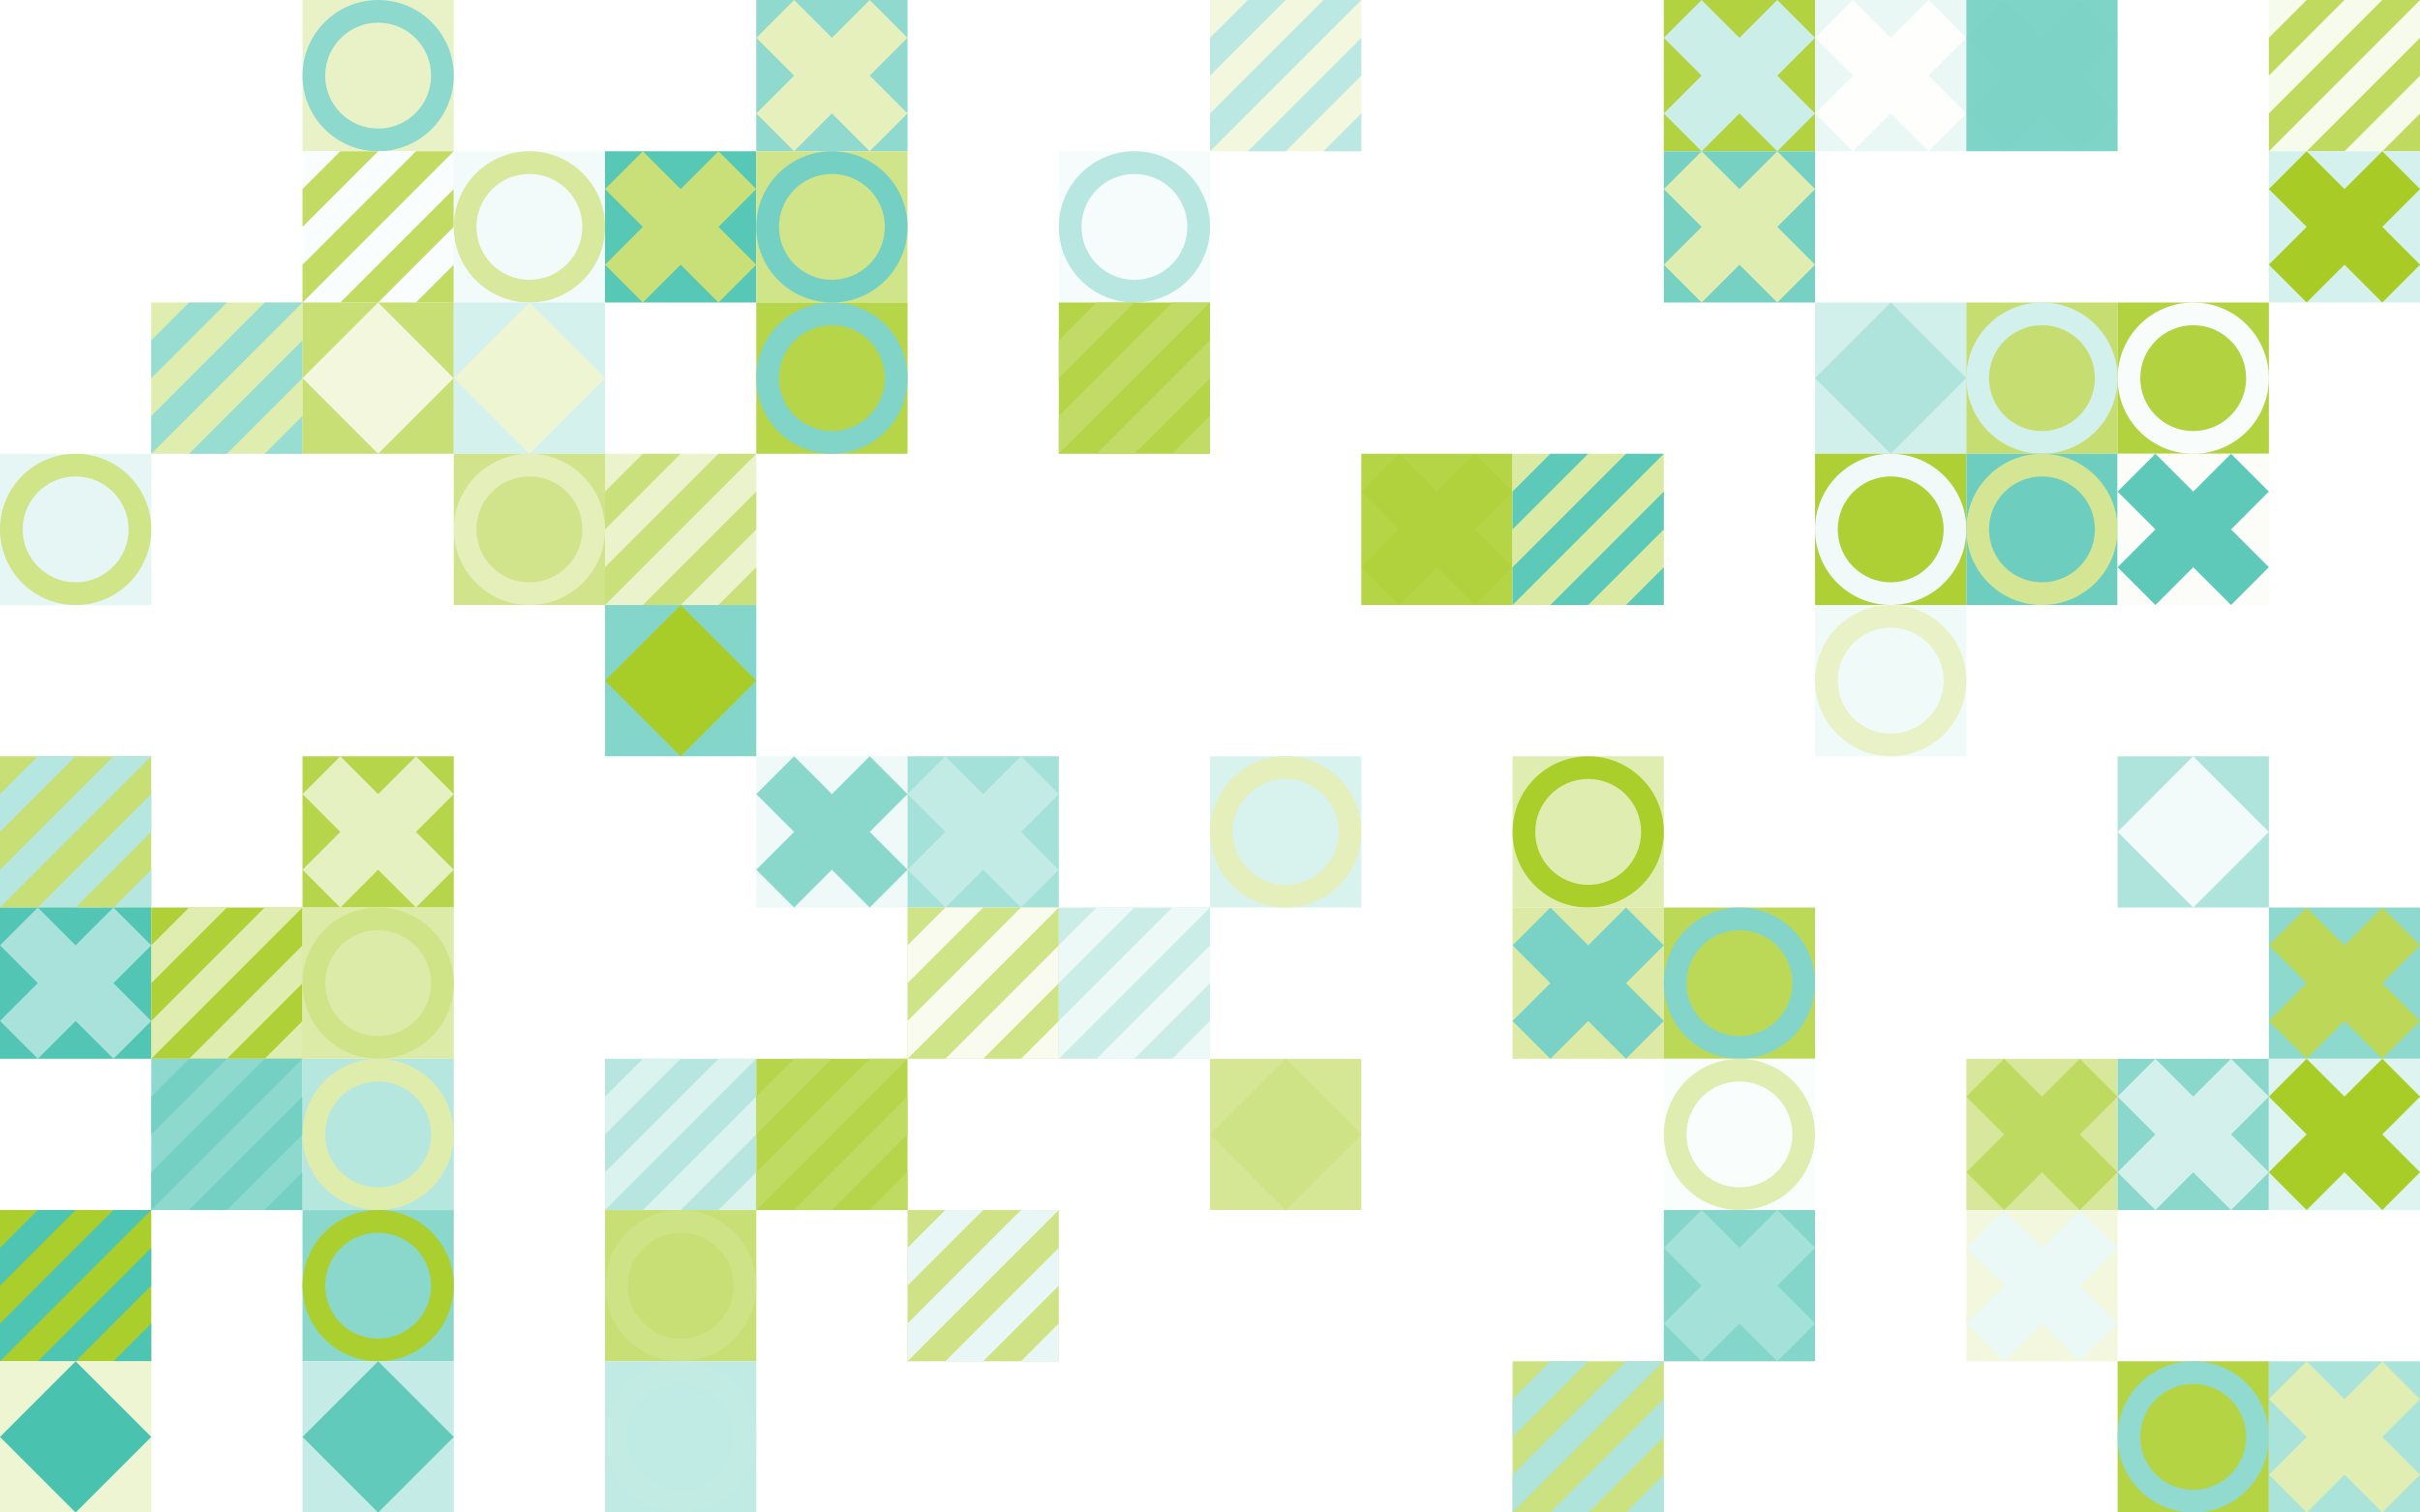 <?xml version="1.0" standalone="no"?><svg xmlns:xlink="http://www.w3.org/1999/xlink" xmlns="http://www.w3.org/2000/svg" viewBox="0 0 1900 1187.5" preserveAspectRatio="xMaxYMax slice"><rect x="0" y="0" width="1900" height="1187.5" fill="#333333" stroke="none"/><g transform="scale(1.638)"><rect x="0" y="0" width="1160" height="725" fill="#ffffff"/><rect x="145" y="0" width="72.5" height="72.5" fill="#e8f2c6"/><g transform="translate(145,0) scale(3.625) rotate(0)"><path fill-rule="evenodd" clip-rule="evenodd" d="M10 20C15.523 20 20 15.523 20 10C20 4.477 15.523 0 10 0C4.477 0 0 4.477 0 10C0 15.523 4.477 20 10 20ZM10 17C13.866 17 17 13.866 17 10C17 6.134 13.866 3 10 3C6.134 3 3 6.134 3 10C3 13.866 6.134 17 10 17Z" fill="#8dd9ce"/></g><rect x="362.5" y="0" width="72.5" height="72.5" fill="#8fd9ce"/><g transform="translate(362.5,0) scale(3.625) rotate(0)"><path d="M10 5L5 0L0 5L5 10L0 15L5 20L10 15L15 20L20 15L15 10L20 5L15 0L10 5Z" fill="#e5f0bd"/></g><rect x="580" y="0" width="72.5" height="72.5" fill="#f2f7dd"/><g transform="translate(580,0) scale(3.625) rotate(0)"><path d="M5 0H10L5 5L0 10V5L5 0Z" fill="#bbe8e2"/><path d="M20 15V20H15L20 15Z" fill="#bbe8e2"/><path d="M20 5V10L15 15L10 20H5L20 5Z" fill="#bbe8e2"/><path d="M15 0H20L5 15L0 20V15L15 0Z" fill="#bbe8e2"/></g><rect x="797.5" y="0" width="72.5" height="72.5" fill="#b2d23f"/><g transform="translate(797.5,0) scale(3.625) rotate(0)"><path d="M10 5L5 0L0 5L5 10L0 15L5 20L10 15L15 20L20 15L15 10L20 5L15 0L10 5Z" fill="#cbeee9"/></g><rect x="870" y="0" width="72.5" height="72.5" fill="#e9f8f5"/><g transform="translate(870,0) scale(3.625) rotate(0)"><path d="M10 5L5 0L0 5L5 10L0 15L5 20L10 15L15 20L20 15L15 10L20 5L15 0L10 5Z" fill="#fefefc"/></g><rect x="942.5" y="0" width="72.5" height="72.5" fill="#7ed4c7"/><g transform="translate(942.5,0) scale(3.625) rotate(0)"><path d="M10 5L5 0L0 5L5 10L0 15L5 20L10 15L15 20L20 15L15 10L20 5L15 0L10 5Z" fill="#7cd3c6"/></g><rect x="1087.5" y="0" width="72.5" height="72.5" fill="#f7fbec"/><g transform="translate(1087.5,0) scale(3.625) rotate(0)"><path d="M5 0H10L5 5L0 10V5L5 0Z" fill="#bfda5f"/><path d="M20 15V20H15L20 15Z" fill="#bfda5f"/><path d="M20 5V10L15 15L10 20H5L20 5Z" fill="#bfda5f"/><path d="M15 0H20L5 15L0 20V15L15 0Z" fill="#bfda5f"/></g><rect x="145" y="72.5" width="72.5" height="72.5" fill="#fafdfd"/><g transform="translate(145,72.5) scale(3.625) rotate(0)"><path d="M5 0H10L5 5L0 10V5L5 0Z" fill="#c1db63"/><path d="M20 15V20H15L20 15Z" fill="#c1db63"/><path d="M20 5V10L15 15L10 20H5L20 5Z" fill="#c1db63"/><path d="M15 0H20L5 15L0 20V15L15 0Z" fill="#c1db63"/></g><rect x="217.5" y="72.5" width="72.5" height="72.5" fill="#f2fbf9"/><g transform="translate(217.5,72.5) scale(3.625) rotate(0)"><path fill-rule="evenodd" clip-rule="evenodd" d="M10 20C15.523 20 20 15.523 20 10C20 4.477 15.523 0 10 0C4.477 0 0 4.477 0 10C0 15.523 4.477 20 10 20ZM10 17C13.866 17 17 13.866 17 10C17 6.134 13.866 3 10 3C6.134 3 3 6.134 3 10C3 13.866 6.134 17 10 17Z" fill="#d8e89c"/></g><rect x="290" y="72.5" width="72.5" height="72.5" fill="#57c7b6"/><g transform="translate(290,72.5) scale(3.625) rotate(0)"><path d="M10 5L5 0L0 5L5 10L0 15L5 20L10 15L15 20L20 15L15 10L20 5L15 0L10 5Z" fill="#c9e079"/></g><rect x="362.5" y="72.5" width="72.5" height="72.5" fill="#d0e48a"/><g transform="translate(362.5,72.5) scale(3.625) rotate(0)"><path fill-rule="evenodd" clip-rule="evenodd" d="M10 20C15.523 20 20 15.523 20 10C20 4.477 15.523 0 10 0C4.477 0 0 4.477 0 10C0 15.523 4.477 20 10 20ZM10 17C13.866 17 17 13.866 17 10C17 6.134 13.866 3 10 3C6.134 3 3 6.134 3 10C3 13.866 6.134 17 10 17Z" fill="#74d0c3"/></g><rect x="507.5" y="72.5" width="72.5" height="72.5" fill="#f5fcfb"/><g transform="translate(507.5,72.5) scale(3.625) rotate(0)"><path fill-rule="evenodd" clip-rule="evenodd" d="M10 20C15.523 20 20 15.523 20 10C20 4.477 15.523 0 10 0C4.477 0 0 4.477 0 10C0 15.523 4.477 20 10 20ZM10 17C13.866 17 17 13.866 17 10C17 6.134 13.866 3 10 3C6.134 3 3 6.134 3 10C3 13.866 6.134 17 10 17Z" fill="#b7e7e0"/></g><rect x="797.5" y="72.5" width="72.5" height="72.5" fill="#76d1c3"/><g transform="translate(797.5,72.5) scale(3.625) rotate(0)"><path d="M10 5L5 0L0 5L5 10L0 15L5 20L10 15L15 20L20 15L15 10L20 5L15 0L10 5Z" fill="#e0edb1"/></g><rect x="1087.5" y="72.5" width="72.5" height="72.5" fill="#d4f1ed"/><g transform="translate(1087.5,72.5) scale(3.625) rotate(0)"><path d="M10 5L5 0L0 5L5 10L0 15L5 20L10 15L15 20L20 15L15 10L20 5L15 0L10 5Z" fill="#a8cc25"/></g><rect x="72.5" y="145" width="72.5" height="72.5" fill="#dfedaf"/><g transform="translate(72.5,145) scale(3.625) rotate(0)"><path d="M5 0H10L5 5L0 10V5L5 0Z" fill="#98ddd2"/><path d="M20 15V20H15L20 15Z" fill="#98ddd2"/><path d="M20 5V10L15 15L10 20H5L20 5Z" fill="#98ddd2"/><path d="M15 0H20L5 15L0 20V15L15 0Z" fill="#98ddd2"/></g><rect x="145" y="145" width="72.5" height="72.5" fill="#c8df75"/><g transform="translate(145,145) scale(3.625) rotate(0)"><path d="M10 0L20 10L10 20L0 10L10 0Z" fill="#f2f7de"/></g><rect x="217.5" y="145" width="72.5" height="72.5" fill="#d5f1ed"/><g transform="translate(217.5,145) scale(3.625) rotate(0)"><path d="M10 0L20 10L10 20L0 10L10 0Z" fill="#eef5d3"/></g><rect x="362.5" y="145" width="72.5" height="72.5" fill="#b6d549"/><g transform="translate(362.5,145) scale(3.625) rotate(0)"><path fill-rule="evenodd" clip-rule="evenodd" d="M10 20C15.523 20 20 15.523 20 10C20 4.477 15.523 0 10 0C4.477 0 0 4.477 0 10C0 15.523 4.477 20 10 20ZM10 17C13.866 17 17 13.866 17 10C17 6.134 13.866 3 10 3C6.134 3 3 6.134 3 10C3 13.866 6.134 17 10 17Z" fill="#80d4c8"/></g><rect x="507.5" y="145" width="72.5" height="72.5" fill="#b5d447"/><g transform="translate(507.5,145) scale(3.625) rotate(0)"><path d="M5 0H10L5 5L0 10V5L5 0Z" fill="#c2db66"/><path d="M20 15V20H15L20 15Z" fill="#c2db66"/><path d="M20 5V10L15 15L10 20H5L20 5Z" fill="#c2db66"/><path d="M15 0H20L5 15L0 20V15L15 0Z" fill="#c2db66"/></g><rect x="870" y="145" width="72.5" height="72.5" fill="#d2f0eb"/><g transform="translate(870,145) scale(3.625) rotate(0)"><path d="M10 0L20 10L10 20L0 10L10 0Z" fill="#aee4dc"/></g><rect x="942.5" y="145" width="72.5" height="72.5" fill="#c6de71"/><g transform="translate(942.5,145) scale(3.625) rotate(0)"><path fill-rule="evenodd" clip-rule="evenodd" d="M10 20C15.523 20 20 15.523 20 10C20 4.477 15.523 0 10 0C4.477 0 0 4.477 0 10C0 15.523 4.477 20 10 20ZM10 17C13.866 17 17 13.866 17 10C17 6.134 13.866 3 10 3C6.134 3 3 6.134 3 10C3 13.866 6.134 17 10 17Z" fill="#d2f0ec"/></g><rect x="1015" y="145" width="72.5" height="72.5" fill="#b2d33f"/><g transform="translate(1015,145) scale(3.625) rotate(0)"><path fill-rule="evenodd" clip-rule="evenodd" d="M10 20C15.523 20 20 15.523 20 10C20 4.477 15.523 0 10 0C4.477 0 0 4.477 0 10C0 15.523 4.477 20 10 20ZM10 17C13.866 17 17 13.866 17 10C17 6.134 13.866 3 10 3C6.134 3 3 6.134 3 10C3 13.866 6.134 17 10 17Z" fill="#f8fdfc"/></g><rect x="0" y="217.5" width="72.5" height="72.5" fill="#e5f6f4"/><g transform="translate(0,217.5) scale(3.625) rotate(0)"><path fill-rule="evenodd" clip-rule="evenodd" d="M10 20C15.523 20 20 15.523 20 10C20 4.477 15.523 0 10 0C4.477 0 0 4.477 0 10C0 15.523 4.477 20 10 20ZM10 17C13.866 17 17 13.866 17 10C17 6.134 13.866 3 10 3C6.134 3 3 6.134 3 10C3 13.866 6.134 17 10 17Z" fill="#d0e488"/></g><rect x="217.5" y="217.5" width="72.5" height="72.5" fill="#d1e48b"/><g transform="translate(217.5,217.5) scale(3.625) rotate(0)"><path fill-rule="evenodd" clip-rule="evenodd" d="M10 20C15.523 20 20 15.523 20 10C20 4.477 15.523 0 10 0C4.477 0 0 4.477 0 10C0 15.523 4.477 20 10 20ZM10 17C13.866 17 17 13.866 17 10C17 6.134 13.866 3 10 3C6.134 3 3 6.134 3 10C3 13.866 6.134 17 10 17Z" fill="#e4efba"/></g><rect x="290" y="217.5" width="72.5" height="72.5" fill="#eaf3cb"/><g transform="translate(290,217.5) scale(3.625) rotate(0)"><path d="M5 0H10L5 5L0 10V5L5 0Z" fill="#cae07a"/><path d="M20 15V20H15L20 15Z" fill="#cae07a"/><path d="M20 5V10L15 15L10 20H5L20 5Z" fill="#cae07a"/><path d="M15 0H20L5 15L0 20V15L15 0Z" fill="#cae07a"/></g><rect x="652.5" y="217.5" width="72.5" height="72.5" fill="#b5d446"/><g transform="translate(652.5,217.5) scale(3.625) rotate(0)"><path d="M10 5L5 0L0 5L5 10L0 15L5 20L10 15L15 20L20 15L15 10L20 5L15 0L10 5Z" fill="#b1d23c"/></g><rect x="725" y="217.5" width="72.5" height="72.5" fill="#daeaa3"/><g transform="translate(725,217.5) scale(3.625) rotate(0)"><path d="M5 0H10L5 5L0 10V5L5 0Z" fill="#5dc9b9"/><path d="M20 15V20H15L20 15Z" fill="#5dc9b9"/><path d="M20 5V10L15 15L10 20H5L20 5Z" fill="#5dc9b9"/><path d="M15 0H20L5 15L0 20V15L15 0Z" fill="#5dc9b9"/></g><rect x="870" y="217.5" width="72.5" height="72.5" fill="#aed034"/><g transform="translate(870,217.5) scale(3.625) rotate(0)"><path fill-rule="evenodd" clip-rule="evenodd" d="M10 20C15.523 20 20 15.523 20 10C20 4.477 15.523 0 10 0C4.477 0 0 4.477 0 10C0 15.523 4.477 20 10 20ZM10 17C13.866 17 17 13.866 17 10C17 6.134 13.866 3 10 3C6.134 3 3 6.134 3 10C3 13.866 6.134 17 10 17Z" fill="#f1faf9"/></g><rect x="942.5" y="217.5" width="72.5" height="72.5" fill="#6dcec0"/><g transform="translate(942.5,217.5) scale(3.625) rotate(0)"><path fill-rule="evenodd" clip-rule="evenodd" d="M10 20C15.523 20 20 15.523 20 10C20 4.477 15.523 0 10 0C4.477 0 0 4.477 0 10C0 15.523 4.477 20 10 20ZM10 17C13.866 17 17 13.866 17 10C17 6.134 13.866 3 10 3C6.134 3 3 6.134 3 10C3 13.866 6.134 17 10 17Z" fill="#d4e693"/></g><rect x="1015" y="217.5" width="72.5" height="72.5" fill="#fcfdf8"/><g transform="translate(1015,217.5) scale(3.625) rotate(0)"><path d="M10 5L5 0L0 5L5 10L0 15L5 20L10 15L15 20L20 15L15 10L20 5L15 0L10 5Z" fill="#5fc9b9"/></g><rect x="290" y="290" width="72.5" height="72.5" fill="#84d6ca"/><g transform="translate(290,290) scale(3.625) rotate(0)"><path d="M10 0L20 10L10 20L0 10L10 0Z" fill="#a9cd28"/></g><rect x="870" y="290" width="72.5" height="72.5" fill="#f0faf8"/><g transform="translate(870,290) scale(3.625) rotate(0)"><path fill-rule="evenodd" clip-rule="evenodd" d="M10 20C15.523 20 20 15.523 20 10C20 4.477 15.523 0 10 0C4.477 0 0 4.477 0 10C0 15.523 4.477 20 10 20ZM10 17C13.866 17 17 13.866 17 10C17 6.134 13.866 3 10 3C6.134 3 3 6.134 3 10C3 13.866 6.134 17 10 17Z" fill="#e8f2c6"/></g><rect x="0" y="362.5" width="72.5" height="72.5" fill="#c8df76"/><g transform="translate(0,362.5) scale(3.625) rotate(0)"><path d="M5 0H10L5 5L0 10V5L5 0Z" fill="#b5e6df"/><path d="M20 15V20H15L20 15Z" fill="#b5e6df"/><path d="M20 5V10L15 15L10 20H5L20 5Z" fill="#b5e6df"/><path d="M15 0H20L5 15L0 20V15L15 0Z" fill="#b5e6df"/></g><rect x="145" y="362.5" width="72.5" height="72.5" fill="#b7d54b"/><g transform="translate(145,362.5) scale(3.625) rotate(0)"><path d="M10 5L5 0L0 5L5 10L0 15L5 20L10 15L15 20L20 15L15 10L20 5L15 0L10 5Z" fill="#e6f1c2"/></g><rect x="362.5" y="362.5" width="72.5" height="72.5" fill="#effaf8"/><g transform="translate(362.5,362.5) scale(3.625) rotate(0)"><path d="M10 5L5 0L0 5L5 10L0 15L5 20L10 15L15 20L20 15L15 10L20 5L15 0L10 5Z" fill="#8ad8cc"/></g><rect x="435" y="362.5" width="72.5" height="72.5" fill="#a4e1d8"/><g transform="translate(435,362.5) scale(3.625) rotate(0)"><path d="M10 5L5 0L0 5L5 10L0 15L5 20L10 15L15 20L20 15L15 10L20 5L15 0L10 5Z" fill="#c3ebe5"/></g><rect x="580" y="362.5" width="72.5" height="72.5" fill="#d8f2ee"/><g transform="translate(580,362.5) scale(3.625) rotate(0)"><path fill-rule="evenodd" clip-rule="evenodd" d="M10 20C15.523 20 20 15.523 20 10C20 4.477 15.523 0 10 0C4.477 0 0 4.477 0 10C0 15.523 4.477 20 10 20ZM10 17C13.866 17 17 13.866 17 10C17 6.134 13.866 3 10 3C6.134 3 3 6.134 3 10C3 13.866 6.134 17 10 17Z" fill="#e4efbc"/></g><rect x="725" y="362.5" width="72.5" height="72.5" fill="#e0edb1"/><g transform="translate(725,362.5) scale(3.625) rotate(0)"><path fill-rule="evenodd" clip-rule="evenodd" d="M10 20C15.523 20 20 15.523 20 10C20 4.477 15.523 0 10 0C4.477 0 0 4.477 0 10C0 15.523 4.477 20 10 20ZM10 17C13.866 17 17 13.866 17 10C17 6.134 13.866 3 10 3C6.134 3 3 6.134 3 10C3 13.866 6.134 17 10 17Z" fill="#aace2a"/></g><rect x="1015" y="362.5" width="72.5" height="72.5" fill="#aee4dc"/><g transform="translate(1015,362.5) scale(3.625) rotate(0)"><path d="M10 0L20 10L10 20L0 10L10 0Z" fill="#f3fbfa"/></g><rect x="0" y="435" width="72.5" height="72.5" fill="#53c5b4"/><g transform="translate(0,435) scale(3.625) rotate(0)"><path d="M10 5L5 0L0 5L5 10L0 15L5 20L10 15L15 20L20 15L15 10L20 5L15 0L10 5Z" fill="#a9e2da"/></g><rect x="72.5" y="435" width="72.5" height="72.5" fill="#afd036"/><g transform="translate(72.5,435) scale(3.625) rotate(0)"><path d="M5 0H10L5 5L0 10V5L5 0Z" fill="#e0edb1"/><path d="M20 15V20H15L20 15Z" fill="#e0edb1"/><path d="M20 5V10L15 15L10 20H5L20 5Z" fill="#e0edb1"/><path d="M15 0H20L5 15L0 20V15L15 0Z" fill="#e0edb1"/></g><rect x="145" y="435" width="72.5" height="72.5" fill="#dceba8"/><g transform="translate(145,435) scale(3.625) rotate(0)"><path fill-rule="evenodd" clip-rule="evenodd" d="M10 20C15.523 20 20 15.523 20 10C20 4.477 15.523 0 10 0C4.477 0 0 4.477 0 10C0 15.523 4.477 20 10 20ZM10 17C13.866 17 17 13.866 17 10C17 6.134 13.866 3 10 3C6.134 3 3 6.134 3 10C3 13.866 6.134 17 10 17Z" fill="#cfe387"/></g><rect x="435" y="435" width="72.5" height="72.5" fill="#cfe387"/><g transform="translate(435,435) scale(3.625) rotate(0)"><path d="M5 0H10L5 5L0 10V5L5 0Z" fill="#f8fbee"/><path d="M20 15V20H15L20 15Z" fill="#f8fbee"/><path d="M20 5V10L15 15L10 20H5L20 5Z" fill="#f8fbee"/><path d="M15 0H20L5 15L0 20V15L15 0Z" fill="#f8fbee"/></g><rect x="507.5" y="435" width="72.5" height="72.5" fill="#caede8"/><g transform="translate(507.5,435) scale(3.625) rotate(0)"><path d="M5 0H10L5 5L0 10V5L5 0Z" fill="#edf9f7"/><path d="M20 15V20H15L20 15Z" fill="#edf9f7"/><path d="M20 5V10L15 15L10 20H5L20 5Z" fill="#edf9f7"/><path d="M15 0H20L5 15L0 20V15L15 0Z" fill="#edf9f7"/></g><rect x="725" y="435" width="72.5" height="72.5" fill="#dceaa6"/><g transform="translate(725,435) scale(3.625) rotate(0)"><path d="M10 5L5 0L0 5L5 10L0 15L5 20L10 15L15 20L20 15L15 10L20 5L15 0L10 5Z" fill="#79d2c5"/></g><rect x="797.5" y="435" width="72.5" height="72.5" fill="#bcd857"/><g transform="translate(797.5,435) scale(3.625) rotate(0)"><path fill-rule="evenodd" clip-rule="evenodd" d="M10 20C15.523 20 20 15.523 20 10C20 4.477 15.523 0 10 0C4.477 0 0 4.477 0 10C0 15.523 4.477 20 10 20ZM10 17C13.866 17 17 13.866 17 10C17 6.134 13.866 3 10 3C6.134 3 3 6.134 3 10C3 13.866 6.134 17 10 17Z" fill="#83d5c9"/></g><rect x="1087.5" y="435" width="72.5" height="72.5" fill="#8dd9cd"/><g transform="translate(1087.5,435) scale(3.625) rotate(0)"><path d="M10 5L5 0L0 5L5 10L0 15L5 20L10 15L15 20L20 15L15 10L20 5L15 0L10 5Z" fill="#bdd859"/></g><rect x="72.5" y="507.5" width="72.5" height="72.5" fill="#8ed9ce"/><g transform="translate(72.5,507.5) scale(3.625) rotate(0)"><path d="M5 0H10L5 5L0 10V5L5 0Z" fill="#73d0c2"/><path d="M20 15V20H15L20 15Z" fill="#73d0c2"/><path d="M20 5V10L15 15L10 20H5L20 5Z" fill="#73d0c2"/><path d="M15 0H20L5 15L0 20V15L15 0Z" fill="#73d0c2"/></g><rect x="145" y="507.5" width="72.5" height="72.5" fill="#b6e7df"/><g transform="translate(145,507.5) scale(3.625) rotate(0)"><path fill-rule="evenodd" clip-rule="evenodd" d="M10 20C15.523 20 20 15.523 20 10C20 4.477 15.523 0 10 0C4.477 0 0 4.477 0 10C0 15.523 4.477 20 10 20ZM10 17C13.866 17 17 13.866 17 10C17 6.134 13.866 3 10 3C6.134 3 3 6.134 3 10C3 13.866 6.134 17 10 17Z" fill="#deecac"/></g><rect x="290" y="507.5" width="72.5" height="72.5" fill="#b6e6df"/><g transform="translate(290,507.5) scale(3.625) rotate(0)"><path d="M5 0H10L5 5L0 10V5L5 0Z" fill="#daf3ef"/><path d="M20 15V20H15L20 15Z" fill="#daf3ef"/><path d="M20 5V10L15 15L10 20H5L20 5Z" fill="#daf3ef"/><path d="M15 0H20L5 15L0 20V15L15 0Z" fill="#daf3ef"/></g><rect x="362.5" y="507.5" width="72.5" height="72.5" fill="#b7d54b"/><g transform="translate(362.5,507.5) scale(3.625) rotate(0)"><path d="M5 0H10L5 5L0 10V5L5 0Z" fill="#c0db62"/><path d="M20 15V20H15L20 15Z" fill="#c0db62"/><path d="M20 5V10L15 15L10 20H5L20 5Z" fill="#c0db62"/><path d="M15 0H20L5 15L0 20V15L15 0Z" fill="#c0db62"/></g><rect x="580" y="507.5" width="72.5" height="72.5" fill="#d5e695"/><g transform="translate(580,507.5) scale(3.625) rotate(0)"><path d="M10 0L20 10L10 20L0 10L10 0Z" fill="#cee385"/></g><rect x="797.5" y="507.5" width="72.5" height="72.5" fill="#f9fdfc"/><g transform="translate(797.5,507.5) scale(3.625) rotate(0)"><path fill-rule="evenodd" clip-rule="evenodd" d="M10 20C15.523 20 20 15.523 20 10C20 4.477 15.523 0 10 0C4.477 0 0 4.477 0 10C0 15.523 4.477 20 10 20ZM10 17C13.866 17 17 13.866 17 10C17 6.134 13.866 3 10 3C6.134 3 3 6.134 3 10C3 13.866 6.134 17 10 17Z" fill="#dfedb0"/></g><rect x="942.5" y="507.5" width="72.5" height="72.5" fill="#d7e89c"/><g transform="translate(942.5,507.5) scale(3.625) rotate(0)"><path d="M10 5L5 0L0 5L5 10L0 15L5 20L10 15L15 20L20 15L15 10L20 5L15 0L10 5Z" fill="#bfda60"/></g><rect x="1015" y="507.5" width="72.5" height="72.5" fill="#8ad8cc"/><g transform="translate(1015,507.5) scale(3.625) rotate(0)"><path d="M10 5L5 0L0 5L5 10L0 15L5 20L10 15L15 20L20 15L15 10L20 5L15 0L10 5Z" fill="#d4f0ec"/></g><rect x="1087.5" y="507.5" width="72.5" height="72.5" fill="#ddf4f0"/><g transform="translate(1087.5,507.5) scale(3.625) rotate(0)"><path d="M10 5L5 0L0 5L5 10L0 15L5 20L10 15L15 20L20 15L15 10L20 5L15 0L10 5Z" fill="#a9cd27"/></g><rect x="0" y="580" width="72.5" height="72.5" fill="#aace2b"/><g transform="translate(0,580) scale(3.625) rotate(0)"><path d="M5 0H10L5 5L0 10V5L5 0Z" fill="#4ec4b2"/><path d="M20 15V20H15L20 15Z" fill="#4ec4b2"/><path d="M20 5V10L15 15L10 20H5L20 5Z" fill="#4ec4b2"/><path d="M15 0H20L5 15L0 20V15L15 0Z" fill="#4ec4b2"/></g><rect x="145" y="580" width="72.5" height="72.5" fill="#8ad8cc"/><g transform="translate(145,580) scale(3.625) rotate(0)"><path fill-rule="evenodd" clip-rule="evenodd" d="M10 20C15.523 20 20 15.523 20 10C20 4.477 15.523 0 10 0C4.477 0 0 4.477 0 10C0 15.523 4.477 20 10 20ZM10 17C13.866 17 17 13.866 17 10C17 6.134 13.866 3 10 3C6.134 3 3 6.134 3 10C3 13.866 6.134 17 10 17Z" fill="#abcf2e"/></g><rect x="290" y="580" width="72.5" height="72.5" fill="#c8df76"/><g transform="translate(290,580) scale(3.625) rotate(0)"><path fill-rule="evenodd" clip-rule="evenodd" d="M10 20C15.523 20 20 15.523 20 10C20 4.477 15.523 0 10 0C4.477 0 0 4.477 0 10C0 15.523 4.477 20 10 20ZM10 17C13.866 17 17 13.866 17 10C17 6.134 13.866 3 10 3C6.134 3 3 6.134 3 10C3 13.866 6.134 17 10 17Z" fill="#cee385"/></g><rect x="435" y="580" width="72.5" height="72.5" fill="#cfe386"/><g transform="translate(435,580) scale(3.625) rotate(0)"><path d="M5 0H10L5 5L0 10V5L5 0Z" fill="#e8f7f5"/><path d="M20 15V20H15L20 15Z" fill="#e8f7f5"/><path d="M20 5V10L15 15L10 20H5L20 5Z" fill="#e8f7f5"/><path d="M15 0H20L5 15L0 20V15L15 0Z" fill="#e8f7f5"/></g><rect x="797.5" y="580" width="72.5" height="72.5" fill="#85d6ca"/><g transform="translate(797.5,580) scale(3.625) rotate(0)"><path d="M10 5L5 0L0 5L5 10L0 15L5 20L10 15L15 20L20 15L15 10L20 5L15 0L10 5Z" fill="#a4e1d8"/></g><rect x="942.5" y="580" width="72.5" height="72.5" fill="#f2f7dd"/><g transform="translate(942.5,580) scale(3.625) rotate(0)"><path d="M10 5L5 0L0 5L5 10L0 15L5 20L10 15L15 20L20 15L15 10L20 5L15 0L10 5Z" fill="#eaf8f6"/></g><rect x="0" y="652.5" width="72.5" height="72.5" fill="#edf5d2"/><g transform="translate(0,652.5) scale(3.625) rotate(0)"><path d="M10 0L20 10L10 20L0 10L10 0Z" fill="#49c2b0"/></g><rect x="145" y="652.5" width="72.5" height="72.5" fill="#c5ebe6"/><g transform="translate(145,652.5) scale(3.625) rotate(0)"><path d="M10 0L20 10L10 20L0 10L10 0Z" fill="#61caba"/></g><rect x="290" y="652.5" width="72.5" height="72.5" fill="#c0eae4"/><g transform="translate(290,652.5) scale(3.625) rotate(0)"><path fill-rule="evenodd" clip-rule="evenodd" d="M10 20C15.523 20 20 15.523 20 10C20 4.477 15.523 0 10 0C4.477 0 0 4.477 0 10C0 15.523 4.477 20 10 20ZM10 17C13.866 17 17 13.866 17 10C17 6.134 13.866 3 10 3C6.134 3 3 6.134 3 10C3 13.866 6.134 17 10 17Z" fill="#c2ebe4"/></g><rect x="725" y="652.5" width="72.5" height="72.5" fill="#cce180"/><g transform="translate(725,652.5) scale(3.625) rotate(0)"><path d="M5 0H10L5 5L0 10V5L5 0Z" fill="#afe4dc"/><path d="M20 15V20H15L20 15Z" fill="#afe4dc"/><path d="M20 5V10L15 15L10 20H5L20 5Z" fill="#afe4dc"/><path d="M15 0H20L5 15L0 20V15L15 0Z" fill="#afe4dc"/></g><rect x="1015" y="652.5" width="72.5" height="72.5" fill="#b4d444"/><g transform="translate(1015,652.5) scale(3.625) rotate(0)"><path fill-rule="evenodd" clip-rule="evenodd" d="M10 20C15.523 20 20 15.523 20 10C20 4.477 15.523 0 10 0C4.477 0 0 4.477 0 10C0 15.523 4.477 20 10 20ZM10 17C13.866 17 17 13.866 17 10C17 6.134 13.866 3 10 3C6.134 3 3 6.134 3 10C3 13.866 6.134 17 10 17Z" fill="#91dacf"/></g><rect x="1087.5" y="652.5" width="72.5" height="72.5" fill="#aae3da"/><g transform="translate(1087.5,652.5) scale(3.625) rotate(0)"><path d="M10 5L5 0L0 5L5 10L0 15L5 20L10 15L15 20L20 15L15 10L20 5L15 0L10 5Z" fill="#e0edb3"/></g></g></svg>